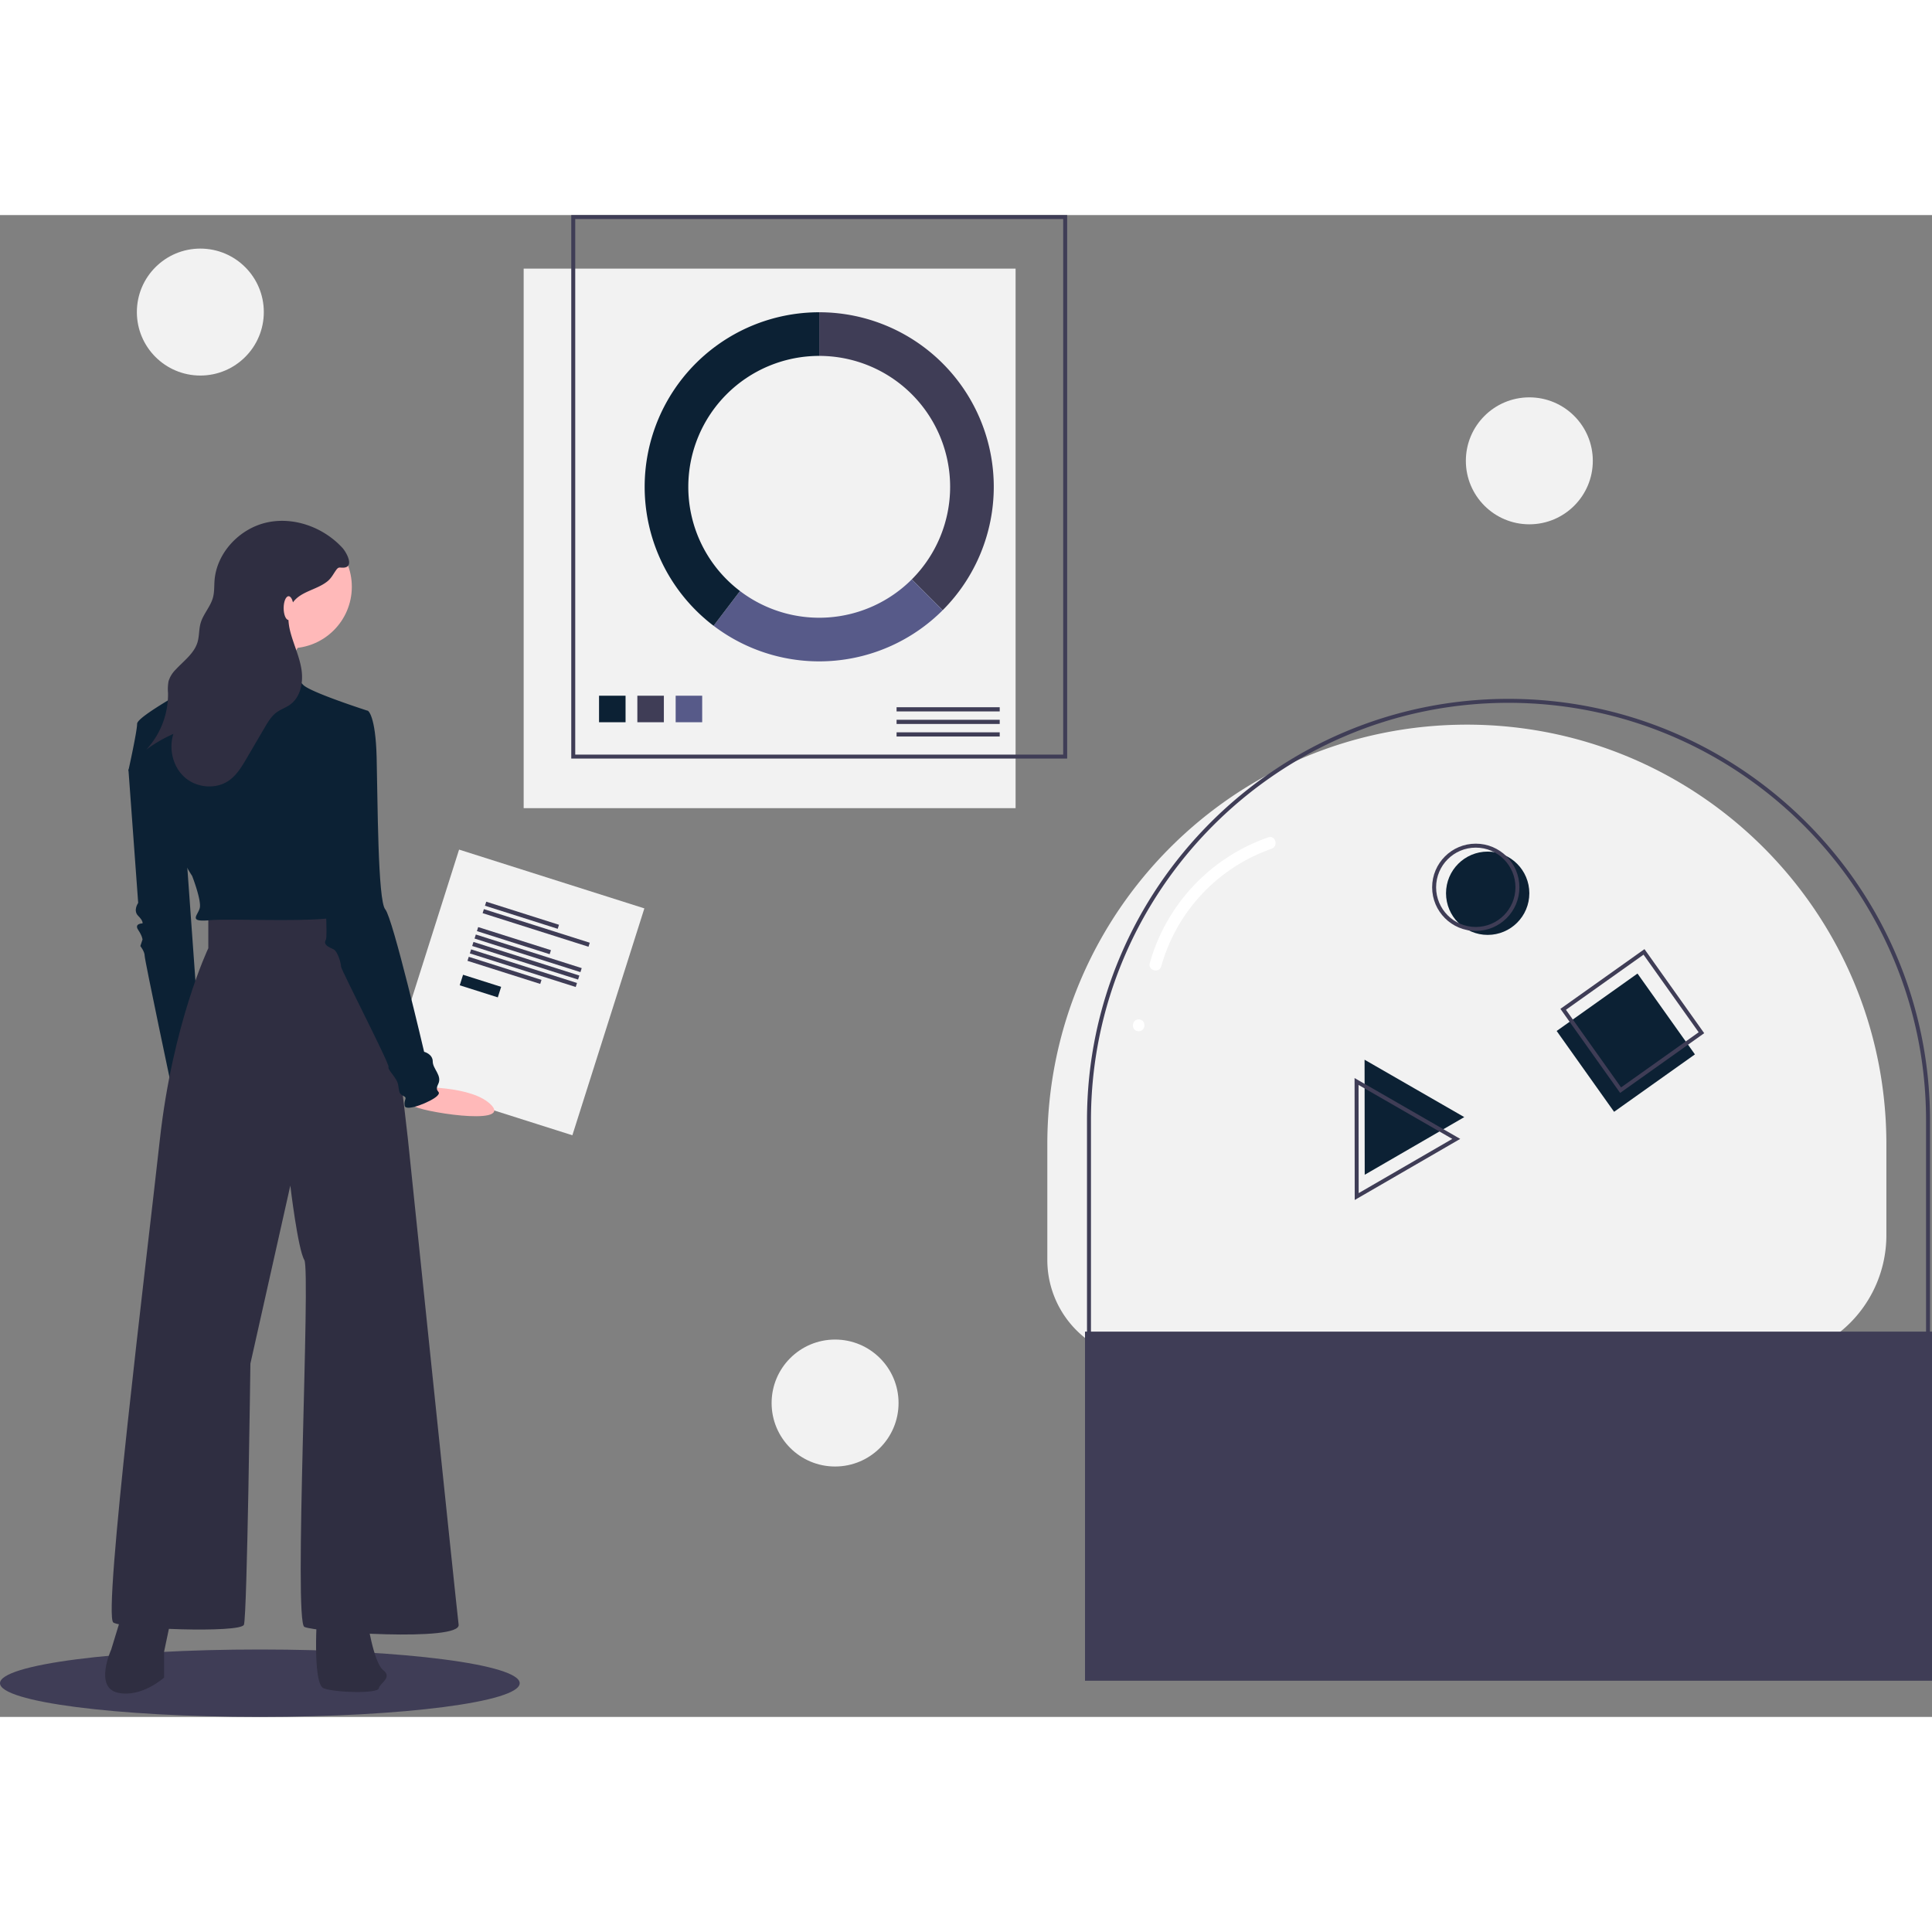 <svg xmlns="http://www.w3.org/2000/svg" data-name="Layer 1" width="300" height="300" viewBox="0 0 974 757.15" xmlns:xlink="http://www.w3.org/1999/xlink"><rect x="0" y="0" width="974" height="757.15" fill="#808080" stroke="none"/><title>creative experiment</title><rect x="264" y="27" width="248" height="272" fill="#f2f2f2"/><rect x="289" y="1" width="248" height="272" fill="none" stroke="#3f3d56" stroke-miterlimit="10" stroke-width="2"/><rect x="302" y="242.314" width="13.371" height="13.371" fill="#0c2134"/><rect x="321.314" y="242.314" width="13.371" height="13.371" fill="#3f3d56"/><rect x="340.629" y="242.314" width="13.371" height="13.371" fill="#575a89"/><rect x="452" y="248.122" width="52" height="2.108" fill="#3f3d56"/><rect x="452" y="254.446" width="52" height="2.108" fill="#3f3d56"/><rect x="452" y="260.77" width="52" height="2.108" fill="#3f3d56"/><path d="M526,119.925v22A66,66,0,0,1,572.669,254.594l15.556,15.556A88,88,0,0,0,526,119.925Z" transform="translate(-113 -70.925)" fill="#3f3d56"/><path d="M588.225,270.15,572.669,254.594a65.983,65.983,0,0,1-86.6,5.872L472.753,277.986a87.998,87.998,0,0,0,115.472-7.836Z" transform="translate(-113 -70.925)" fill="#575a89"/><path d="M460,207.925a66,66,0,0,1,66-66v-22A87.999,87.999,0,0,0,472.753,277.986l13.316-17.521A65.885,65.885,0,0,1,460,207.925Z" transform="translate(-113 -70.925)" fill="#0c2134"/><path d="M691.122,647.825A50.122,50.122,0,0,1,641,597.703V539.325c0-116.808,94.692-211.5,211.5-211.5h0C969.308,327.825,1064,422.517,1064,539.325v45.894a62.606,62.606,0,0,1-62.606,62.606" transform="translate(-113 -70.925)" fill="#f2f2f2"/><path d="M1022.394,710.825v-2A61.676,61.676,0,0,0,1084,647.219V527.325c0-116.07-94.43-210.5-210.5-210.5S663,411.255,663,527.325V659.703a49.178,49.178,0,0,0,49.122,49.122v2A51.18,51.18,0,0,1,661,659.703V527.325c0-117.173,95.327-212.5,212.5-212.5s212.5,95.327,212.5,212.5V647.219A63.679,63.679,0,0,1,1022.394,710.825Z" transform="translate(-113 -70.925)" fill="#3f3d56"/><rect x="547" y="562.9" width="427" height="176" fill="#3f3d56"/><rect x="907.86" y="462.785" width="50" height="50" transform="matrix(0.815, -0.579, 0.579, 0.815, -223.081, 559.814)" fill="#0c2134"/><rect x="911.14" y="451.865" width="50" height="50" transform="matrix(0.815, -0.579, 0.579, 0.815, -216.147, 559.695)" fill="none" stroke="#3f3d56" stroke-miterlimit="10" stroke-width="2"/><circle cx="750" cy="341.9" r="21" fill="#0c2134"/><circle cx="744" cy="338.9" r="21" fill="none" stroke="#3f3d56" stroke-miterlimit="10" stroke-width="2"/><polygon points="687.934 425.82 713.068 440.287 738.201 454.754 713.105 469.287 688.01 483.82 687.972 454.82 687.934 425.82" fill="#0c2134"/><polygon points="683.895 436.803 709.028 451.271 734.162 465.738 709.066 480.271 683.97 494.803 683.932 465.803 683.895 436.803" fill="none" stroke="#3f3d56" stroke-miterlimit="10" stroke-width="2"/><path d="M698.435,449.649a87.839,87.839,0,0,1,55.558-59.227c3.63-1.248,2.071-7.046-1.595-5.786a94.081,94.081,0,0,0-59.748,63.417c-1.03,3.727,4.757,5.318,5.786,1.595Z" transform="translate(-113 -70.925)" fill="#fff"/><path d="M687.055,482.416c3.861,0,3.867-6,0-6-3.861,0-3.867,6,0,6Z" transform="translate(-113 -70.925)" fill="#fff"/><rect x="324" y="402.825" width="98" height="120" transform="translate(44.45 -162.062) rotate(17.605)" fill="#f2f2f2"/><rect x="356.916" y="422.852" width="38.48" height="2.129" transform="translate(32.83 -164.839) rotate(17.605)" fill="#3f3d56"/><rect x="355.317" y="429.247" width="56" height="2.129" transform="translate(35.1 -166.705) rotate(17.605)" fill="#3f3d56"/><rect x="352.855" y="435.65" width="38.48" height="2.129" transform="translate(36.51 -163.011) rotate(17.605)" fill="#3f3d56"/><rect x="348.1" y="450.633" width="38.48" height="2.129" transform="translate(40.819 -160.871) rotate(17.605)" fill="#3f3d56"/><rect x="351.256" y="442.045" width="56" height="2.129" transform="translate(38.78 -164.878) rotate(17.605)" fill="#3f3d56"/><rect x="350.067" y="445.791" width="56" height="2.129" transform="translate(39.857 -164.343) rotate(17.605)" fill="#3f3d56"/><rect x="348.879" y="449.537" width="56" height="2.129" transform="translate(40.935 -163.808) rotate(17.605)" fill="#3f3d56"/><rect x="345.138" y="456.832" width="20.14" height="5.567" transform="translate(42.646 -156.831) rotate(17.605)" fill="#0c2134"/><ellipse cx="131" cy="740.15" rx="131" ry="17" fill="#3f3d56"/><path d="M182.123,340.451l-4.352,10.335,4.895,66.905s-2.72,3.808,0,6.527,2.176,3.808,2.176,3.808-4.352,0-2.176,3.264,2.176,4.895,2.176,4.895l-1.088,3.264s2.176,2.72,2.176,4.895S200.073,513.424,200.073,513.424l13.598-26.653-7.615-106.068Z" transform="translate(-113 -70.925)" fill="#0c2134"/><path d="M321.758,510.587s29.699-1.2,39.168,9.277-37.202,2.897-39.842-.054S321.758,510.587,321.758,510.587Z" transform="translate(-113 -70.925)" fill="#ffb9b9"/><path d="M175.052,774.515l-5.983,19.582s-8.703,19.038,3.264,21.758,23.389-7.615,23.389-7.615V795.185l4.352-20.67Z" transform="translate(-113 -70.925)" fill="#2f2e41"/><path d="M272.961,774.515s-2.72,36.988,3.264,39.164,27.197,2.72,27.741,0,7.071-5.439,2.176-9.247-8.159-26.109-8.159-26.109Z" transform="translate(-113 -70.925)" fill="#2f2e41"/><path d="M218.023,424.218V440.536s-17.95,37.532-24.477,96.821S164.717,777.235,170.156,780.499s64.185,5.439,65.817,1.088S239.237,649.953,239.237,649.953l20.126-89.75s3.808,32.092,7.071,37.532-5.439,182.22,0,184.94,78.871,7.615,77.783-1.088-25.565-244.773-25.565-244.773S306.142,425.306,302.334,424.218s-38.62-2.176-44.059-1.088S218.023,424.218,218.023,424.218Z" transform="translate(-113 -70.925)" fill="#2f2e41"/><circle cx="146.363" cy="187.391" r="31.005" fill="#ffb9b9"/><path d="M265.89,284.425s-15.774,24.477-11.967,31.005-40.252-6.527-40.252-6.527,26.653-32.636,26.109-36.444S265.89,284.425,265.89,284.425Z" transform="translate(-113 -70.925)" fill="#ffb9b9"/><path d="M298.526,320.869s-28.829-9.247-32.636-13.055a52.318,52.318,0,0,1-6.527-8.159s-34.812-4.895-35.9-4.895-9.247,9.791-11.423,11.967-29.917,16.862-29.917,20.67-4.352,23.389-4.352,23.389,9.791,20.126,15.774,24.477,7.615,3.264,8.159,10.335,8.159,18.494,8.159,18.494,4.895,12.511,3.808,16.318-5.983,7.071,5.439,5.983,67.993,2.176,67.993-3.808-10.879-63.097-10.879-63.097Z" transform="translate(-113 -70.925)" fill="#0c2134"/><path d="M288.192,321.957l10.335-1.088s3.808,2.176,4.352,23.389.544,72.344,4.352,76.696,19.582,71.8,19.582,71.8,4.352,1.088,4.352,4.895,4.895,7.071,2.72,11.423,2.176,3.264-.544,5.983-15.774,8.159-16.318,4.895,1.632-3.808-.544-4.895-2.176-1.632-2.72-5.439-5.439-7.615-4.895-9.247-23.933-48.955-23.933-50.586-1.632-7.615-3.808-8.703-5.439-2.176-3.808-4.895-4.352-84.311-4.352-84.311Z" transform="translate(-113 -70.925)" fill="#0c2134"/><path d="M285.581,238.653c-9.508-10.321-24.438-15.798-38.131-12.729s-25.222,15.226-26.293,29.218c-.219,2.862-.037,5.785-.777,8.559-1.246,4.664-4.952,8.361-6.259,13.009-.875,3.113-.616,6.465-1.543,9.562-1.714,5.724-7.019,9.456-11.062,13.855a14.02,14.02,0,0,0-3.541,5.795,21.852,21.852,0,0,0-.268,5.897,41.057,41.057,0,0,1-11.008,28.642,70.652,70.652,0,0,1,13.698-7.963c-2.404,7.655-.206,16.713,5.843,21.986s15.737,6.091,22.277,1.443c3.885-2.762,6.409-7,8.819-11.113l9.126-15.571c1.651-2.816,3.374-5.715,6.011-7.639,2.096-1.529,4.643-2.342,6.753-3.852,5.322-3.808,6.751-11.261,5.76-17.73s-3.9-12.475-5.568-18.803c-1.32-5.005-1.734-10.741,1.235-14.981,3.941-5.628,12.039-6.346,17.393-10.652,2.016-1.621,2.917-3.593,4.36-5.622,1.333-1.873,1.673-1.202,3.738-1.287C291.816,248.442,287.683,240.935,285.581,238.653Z" transform="translate(-113 -70.925)" fill="#2f2e41"/><ellipse cx="145.5" cy="198.15" rx="2.5" ry="6" fill="#ffb9b9"/><circle cx="421" cy="598.9" r="32" fill="#f2f2f2"/><circle cx="101" cy="48.9" r="32" fill="#f2f2f2"/><circle cx="771" cy="123.9" r="32" fill="#f2f2f2"/></svg>
